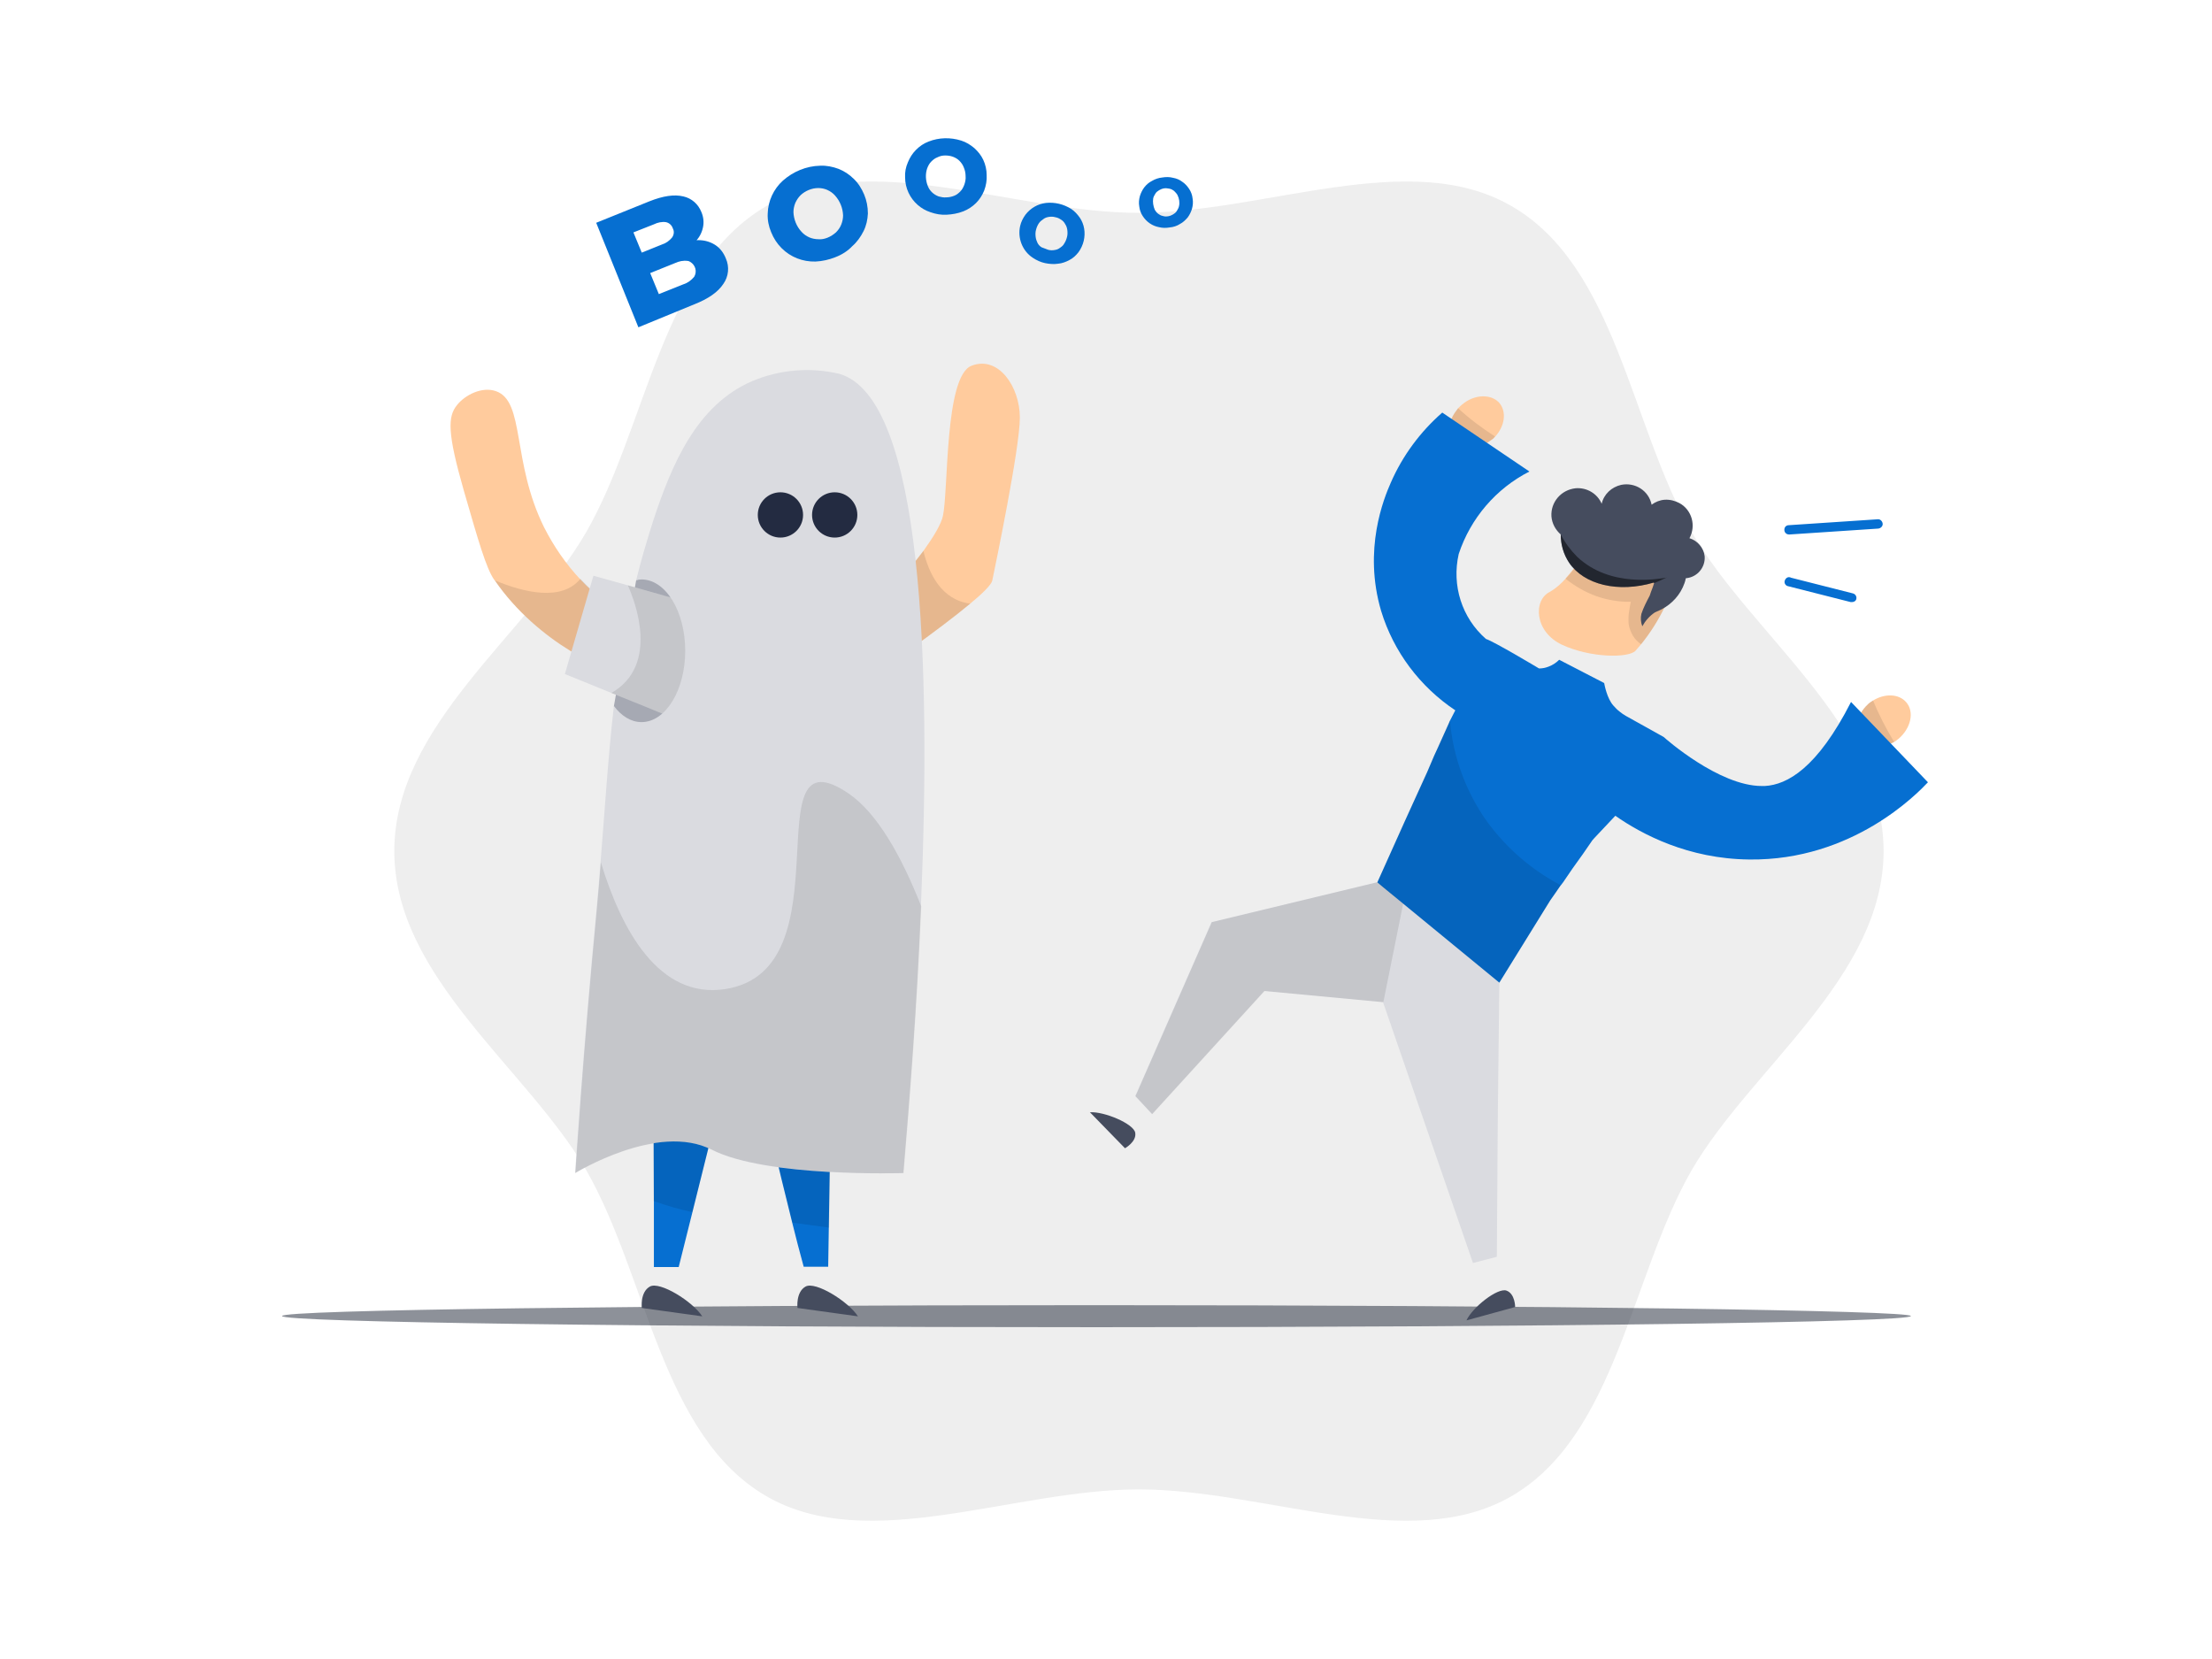 <svg xmlns="http://www.w3.org/2000/svg" width="800" height="600" fill="none" viewBox="0 0 800 600">
    <path d="M681.229 307.822C681.229 353.361 633.11 386.45 611.798 423.241C589.926 461.266 584.542 519.143 546.629 541.128C509.839 562.44 457.457 538.66 411.917 538.66C366.378 538.66 313.996 562.44 277.205 541.128C239.293 519.256 233.909 461.266 212.037 423.241C190.725 386.45 142.605 353.474 142.605 307.822C142.605 262.17 190.837 229.193 212.037 192.402C233.909 154.378 239.293 96.5 277.205 74.515C313.996 53.204 366.378 76.983 411.917 76.983C457.457 76.983 509.839 53.204 546.629 74.515C584.654 96.388 589.813 154.378 611.798 192.402C633.11 229.305 681.229 262.394 681.229 307.822Z" fill="black" opacity="0.07"/>
    <path d="M691.099 475.959C691.099 478.203 559.191 479.997 396.549 479.997C233.908 479.997 102 478.203 102 475.959C102 473.716 233.908 472.034 396.549 472.034C559.191 472.034 691.099 473.94 691.099 475.959Z" fill="#1D2535" opacity="0.5"/>
    <path d="M368.845 151.013C368.845 162.117 359.984 204.516 358.862 210.012C358.526 211.471 355.385 214.611 350.898 218.313C339.345 227.959 319.38 241.756 319.38 241.756L317.473 218.874C323.305 212.592 328.801 206.087 333.961 199.245C337.438 194.421 340.355 189.71 341.028 186.57C343.047 177.148 341.588 136.095 351.347 132.281C361.105 128.467 368.845 139.908 368.845 151.013Z" fill="#FFCB9D" style="fill: #FFCB9D; fill: #FFCB9D;"/>
    <path d="M350.898 218.313C339.345 227.959 319.38 241.756 319.38 241.756L317.473 218.874C323.305 212.592 328.801 206.087 333.961 199.245C335.868 207.208 340.355 216.967 350.898 218.313Z" fill="black" opacity="0.1"/>
    <path d="M223.924 241.531C221.344 244.672 194.425 232.558 178.946 209.9C178.833 209.788 178.833 209.676 178.721 209.676C175.805 205.414 173.113 195.992 167.729 177.372C161.784 156.621 161.896 150.677 165.261 146.526C168.178 142.825 174.347 139.684 179.394 141.479C189.938 145.18 185.003 166.941 196.78 190.72C200.257 197.562 204.632 203.956 209.903 209.564C212.595 212.48 215.624 215.172 218.765 217.752C219.774 223.809 220.896 229.978 221.905 236.035C224.373 239.625 224.373 240.971 223.924 241.531Z" fill="#FFCB9D" style="fill: #FFCB9D; fill: #FFCB9D;"/>
    <path d="M223.926 241.531C221.346 244.672 194.426 232.558 178.947 209.9C189.715 214.387 203.175 217.528 209.905 209.34C212.597 212.256 215.626 214.948 218.766 217.528C219.776 223.585 220.898 229.754 221.907 235.811C224.375 239.625 224.375 240.971 223.926 241.531Z" fill="black" opacity="0.1"/>
    <path d="M230.094 209.788C227.402 225.043 224.71 240.185 222.018 255.44C223.924 259.59 226.504 263.292 229.757 266.544C244.675 281.799 267.221 279.556 271.259 279.107C268.679 253.421 265.987 227.847 263.407 202.161L230.094 209.788Z" fill="#A6A9B3"/>
    <path d="M253.089 218.986C250.509 232.782 247.93 246.691 245.35 260.487C237.274 257.123 229.198 253.87 221.122 250.617L204.297 243.775L214.616 208.218L227.067 211.695C235.704 214.163 244.452 216.63 253.089 218.986Z" fill="#DADBE0"/>
    <path d="M301.77 323.862L301.658 328.348C300.985 366.934 300.312 405.407 299.751 443.992L299.526 458.125H290.665C289.207 452.853 287.861 447.581 286.515 442.197C283.935 431.878 281.355 421.334 278.888 410.566C275.186 394.19 271.933 378.374 269.241 362.896L250.398 438.496L245.462 458.237H236.489C236.489 450.385 236.489 442.422 236.489 434.57L236.265 380.393C236.265 362.559 236.265 344.725 236.152 327.002L277.205 325.095L282.253 324.871L301.77 323.862Z" fill="#066FD1" style="fill: #066FD1; fill: #066FD1;"/>
    <path d="M253.987 476.072L232.115 473.043C232.115 473.043 231.442 467.323 235.031 465.304C238.62 463.285 250.51 470.688 253.987 476.072Z" fill="#454C5E"/>
    <path d="M310.294 476.072L288.421 473.043C288.421 473.043 287.748 467.323 291.337 465.304C294.927 463.285 306.816 470.688 310.294 476.072Z" fill="#454C5E"/>
    <path d="M269.241 362.783L250.397 438.384C245.686 437.374 240.975 436.028 236.376 434.346L236.264 380.281C246.583 373.215 257.687 367.27 269.241 362.783Z" fill="black" opacity="0.1"/>
    <path d="M301.77 328.348C301.097 366.934 300.424 405.407 299.863 443.992L286.627 442.197C284.047 431.878 281.468 421.334 279 410.566C275.298 394.19 272.046 378.374 269.354 362.896L277.43 324.983L277.654 323.862L282.365 324.759L301.77 328.348Z" fill="black" opacity="0.1"/>
    <path d="M647.018 193.3C646.121 193.3 645.336 192.627 645.336 191.617C645.336 190.608 646.009 189.935 647.018 189.935L679.098 187.804C679.995 187.691 680.781 188.477 680.893 189.374C681.005 190.271 680.22 191.056 679.322 191.169L647.243 193.3H647.018Z" fill="#066FD1" style="fill: #066FD1; fill: #066FD1;"/>
    <path d="M669.788 217.752C669.676 217.752 669.564 217.752 669.339 217.752L646.794 212.032C645.896 211.919 645.223 211.022 645.448 210.125C645.672 209.227 646.457 208.554 647.355 208.779C647.467 208.779 647.579 208.779 647.579 208.891L670.124 214.611C671.022 214.836 671.583 215.733 671.358 216.63C671.246 217.303 670.573 217.752 669.788 217.752Z" fill="#066FD1" style="fill: #066FD1; fill: #066FD1;"/>
    <path d="M253.089 218.986C250.509 232.782 247.929 246.691 245.349 260.488C237.273 257.123 229.197 253.87 221.121 250.617C238.731 240.522 229.534 217.191 227.066 211.695C235.703 214.163 244.452 216.63 253.089 218.986Z" fill="black" opacity="0.1"/>
    <path d="M303.564 135.198C293.02 132.73 281.916 133.627 271.933 137.89C251.967 146.526 242.994 167.838 236.264 188.252C233.909 195.655 231.777 202.834 230.095 209.788C230.768 209.676 231.329 209.564 232.002 209.564C240.751 209.564 247.817 221.117 247.817 235.362C247.817 249.607 240.751 261.161 232.002 261.161C228.188 261.161 224.711 258.917 222.019 255.328C219.888 274.06 218.766 292.567 217.196 311.86C216.747 317.468 216.298 323.189 215.738 329.021C210.802 380.394 207.998 424.251 207.998 424.251C207.998 424.251 237.834 405.743 257.463 415.838C277.093 425.933 326.67 424.251 326.67 424.251C328.914 397.892 331.606 363.569 333.064 327.787C336.765 240.185 333.849 143.947 303.564 135.198ZM301.994 178.942C306.032 178.942 309.284 182.195 309.284 186.233C309.284 190.271 306.032 193.524 301.994 193.524C297.956 193.524 294.703 190.271 294.703 186.233C294.703 182.307 297.956 179.055 301.994 178.942ZM282.477 179.279C286.515 179.279 289.767 182.532 289.767 186.57C289.767 190.608 286.515 193.861 282.477 193.861C278.439 193.861 275.186 190.608 275.186 186.57C275.186 182.644 278.439 179.391 282.477 179.279Z" fill="#DADBE0"/>
    <path d="M333.175 327.787C331.717 363.568 329.025 397.779 326.782 424.251C326.782 424.251 277.204 425.821 257.575 415.838C237.946 405.855 208.109 424.251 208.109 424.251C208.109 424.251 210.914 380.506 215.849 329.021C216.41 323.188 216.858 317.468 217.307 311.86C224.71 336.312 238.282 361.325 262.174 357.736C307.377 350.894 271.371 262.731 307.04 287.071C317.247 294.137 325.996 309.504 333.175 327.787Z" fill="black" opacity="0.1"/>
    <path d="M681.901 269.685C682.911 269.349 684.033 268.9 685.042 268.339C685.603 268.003 686.052 267.666 686.612 267.217C691.099 263.404 692.445 257.459 689.417 253.982C686.725 250.841 681.565 250.729 677.303 253.421C676.742 253.757 676.293 254.094 675.844 254.43L674.611 255.664C671.246 259.478 670.348 264.525 673.04 267.778C674.947 270.134 678.424 270.695 681.901 269.685Z" fill="#FFCB9D" style="fill: #FFCB9D; fill: #FFCB9D;"/>
    <path d="M681.901 269.685C682.91 269.349 684.032 268.9 685.041 268.339C682.125 263.516 679.545 258.581 677.414 253.309C676.853 253.645 676.404 253.982 675.956 254.318L674.722 255.552C671.357 259.366 670.46 264.413 673.152 267.666C674.946 270.134 678.423 270.695 681.901 269.685Z" fill="black" opacity="0.1"/>
    <path d="M525.43 150.452C525.991 149.443 526.664 148.545 527.337 147.648C527.786 147.199 528.234 146.751 528.795 146.302C533.282 142.488 539.451 142.376 542.367 145.853C544.947 149.106 544.162 154.154 540.797 157.855C540.461 158.304 540.012 158.753 539.451 159.089L537.993 160.099C533.618 162.791 528.459 162.678 525.879 159.426C523.636 157.294 523.748 153.705 525.43 150.452Z" fill="#FFCB9D" style="fill: #FFCB9D; fill: #FFCB9D;"/>
    <path d="M525.429 150.452C525.99 149.443 526.663 148.545 527.336 147.648C531.486 151.462 535.973 154.827 540.684 157.855C540.347 158.304 539.899 158.752 539.338 159.089L537.88 160.098C533.505 162.79 528.345 162.678 525.766 159.425C523.634 157.294 523.747 153.705 525.429 150.452Z" fill="black" opacity="0.1"/>
    <path d="M542.254 355.38C542.029 371.869 541.917 388.47 541.693 404.958C541.581 421.446 541.469 438.047 541.356 454.536L532.72 456.779L500.191 362.447L457.232 358.409L416.627 402.939L413.599 399.686L410.57 396.433C419.768 375.458 428.966 354.483 438.163 333.508L498.172 319.038C501.874 321.282 505.463 323.525 509.165 325.656C514.885 330.367 520.606 335.078 526.326 339.789C529.018 342.033 531.822 344.276 534.514 346.407C535.748 347.865 536.982 349.436 538.328 351.006C539.674 352.464 541.02 353.922 542.254 355.38Z" fill="#DADBE0"/>
    <path d="M530.365 477.53L547.975 472.706C547.975 472.706 547.975 467.883 544.835 466.762C541.694 465.64 532.609 472.706 530.365 477.53Z" fill="#454C5E"/>
    <path d="M394.193 402.266L406.868 415.277C406.868 415.277 411.131 412.922 410.57 409.669C410.009 406.416 399.353 401.93 394.193 402.266Z" fill="#454C5E"/>
    <path d="M607.648 205.975C606.639 208.554 605.18 212.368 603.274 216.855L602.264 219.098C599.909 224.033 596.992 228.744 593.515 233.007L591.496 235.362C588.916 238.054 575.232 237.942 565.025 233.231C554.818 228.52 554.481 216.967 560.538 214.051C562.669 212.817 564.576 211.134 566.259 209.227V209.115C567.493 207.769 568.726 206.311 569.736 204.853C570.633 203.619 571.53 202.385 572.316 201.151C573.437 199.469 573.998 198.459 573.998 198.459L584.654 194.197L604.62 200.927L604.507 201.151C603.386 203.956 603.386 206.311 604.059 207.096C604.171 207.208 604.283 207.321 604.395 207.321C605.068 207.657 606.302 206.872 606.975 206.423L607.312 206.087L607.648 205.975Z" fill="#FFCB9D" style="fill: #FFCB9D; fill: #FFCB9D;"/>
    <path d="M607.535 205.975V206.087C606.638 208.667 605.067 212.48 603.273 216.855L602.263 219.098C599.908 224.033 596.991 228.744 593.514 233.007C592.393 232.222 591.383 231.212 590.598 229.978C589.813 228.632 589.252 227.174 589.028 225.716C588.915 224.033 588.915 222.351 589.252 220.781C589.364 219.771 589.588 218.649 589.813 217.64C585.55 217.752 581.288 216.967 577.362 215.621C573.324 214.163 569.623 212.032 566.258 209.34C567.492 207.994 568.725 206.535 569.735 205.077C571.081 203.507 571.866 202.497 572.427 201.712C572.539 201.6 574.109 199.02 574.109 199.02L584.765 194.646L604.507 201.151H604.619L604.843 201.264C603.721 203.956 603.721 206.199 604.17 207.208C604.17 207.433 604.507 207.545 604.619 207.657C605.404 208.106 606.413 207.096 607.086 206.535C607.311 206.199 607.423 205.975 607.535 205.975Z" fill="black" opacity="0.1"/>
    <path d="M561.099 186.794C561.323 189.374 562.557 191.617 564.464 193.3C564.464 197.001 565.473 200.478 567.492 203.507C572.876 211.471 585.215 214.499 598.114 210.686L598.226 210.798V210.91C597.889 211.919 597.553 213.041 597.104 214.051C596.992 214.387 596.88 214.724 596.768 215.06L596.656 215.397C595.534 217.528 594.412 219.659 593.627 222.014C593.291 223.473 593.403 225.043 593.964 226.501C595.085 224.482 596.656 222.687 598.562 221.454C599.235 221.117 600.021 220.781 600.806 220.444C604.732 218.425 607.76 215.06 609.218 210.91C609.443 210.349 609.555 209.788 609.667 209.227L609.779 209.115C613.817 208.779 616.846 205.19 616.509 201.152C616.173 198.123 613.929 195.543 611.013 194.646C613.481 190.159 611.91 184.439 607.424 181.971C605.741 181.074 603.946 180.625 602.04 180.737C600.357 180.849 598.675 181.522 597.329 182.532C596.319 177.484 591.384 174.344 586.336 175.353C582.859 176.138 580.055 178.718 579.27 182.195C577.699 178.494 573.886 176.251 569.848 176.587C564.576 177.148 560.762 181.635 561.099 186.794Z" fill="#454C5E"/>
    <path d="M564.463 193.3C564.463 197.001 565.472 200.478 567.491 203.507C572.875 211.471 585.214 214.499 598.113 210.686L598.225 210.798V210.91C599.795 210.237 601.366 209.564 602.936 208.779L602.824 208.891C599.908 209.34 582.41 212.705 570.408 201.376C568.052 199.02 566.033 196.328 564.463 193.3Z" fill="black" opacity="0.5"/>
    <path d="M697.269 282.921C693.455 286.959 670.013 311.299 632.661 310.85C610.564 310.626 593.852 301.765 584.205 295.035C579.606 299.97 576.017 303.672 575.905 303.896L572.428 308.943C569.96 312.308 567.605 315.673 565.361 319.038C565.137 319.375 564.913 319.599 564.688 319.936C564.688 320.048 564.576 320.048 564.464 320.16C563.118 322.067 561.884 323.974 560.65 325.656L542.255 355.38L500.193 320.833L498.847 319.711L498.174 319.151V319.038L508.156 296.83L511.521 289.427L516.12 279.332L518.7 273.275L520.046 270.358L522.626 264.638L524.084 261.385L524.196 261.048L524.308 260.824L524.421 260.6L526.327 256.898C513.54 248.374 504.006 235.699 499.52 221.005C492.902 198.684 500.529 180.176 502.997 174.568C507.259 164.81 513.653 156.173 521.616 149.218L553.135 170.53C541.021 176.699 531.824 187.467 527.561 200.366C524.981 211.695 528.683 223.473 537.432 231.1C540.124 231.885 556.612 241.756 556.612 241.756C557.846 241.756 558.968 241.531 560.089 241.083C561.548 240.522 562.781 239.737 563.903 238.615L580.167 247.028C580.279 247.588 581.177 252.636 583.532 255.216C584.205 256.001 584.99 256.786 585.888 257.459C586.561 258.02 587.234 258.469 588.019 258.917L601.703 266.545C602.152 266.993 621.669 284.267 637.148 284.267C637.484 284.267 637.933 284.267 638.27 284.267C646.346 283.818 657.226 277.873 669.452 253.87L697.269 282.921Z" fill="#066FD1" style="fill: #066FD1; fill: #066FD1;"/>
    <path d="M507.481 326.778L500.303 362.447L457.343 358.409L416.739 402.939L413.71 399.686L410.682 396.433C419.879 375.458 429.077 354.483 438.275 333.508L498.284 319.038L507.481 326.778Z" fill="black" opacity="0.1"/>
    <path d="M282.253 194.421C286.775 194.421 290.441 190.755 290.441 186.233C290.441 181.711 286.775 178.045 282.253 178.045C277.73 178.045 274.064 181.711 274.064 186.233C274.064 190.755 277.73 194.421 282.253 194.421Z" fill="#232B41"/>
    <path d="M301.882 194.421C306.404 194.421 310.07 190.755 310.07 186.233C310.07 181.711 306.404 178.045 301.882 178.045C297.359 178.045 293.693 181.711 293.693 186.233C293.693 190.755 297.359 194.421 301.882 194.421Z" fill="#232B41"/>
    <path d="M230.88 118.373L215.625 80.572L234.805 72.833C239.853 70.814 243.891 70.253 247.144 71.038C250.172 71.711 252.528 73.842 253.649 76.647C254.435 78.441 254.659 80.46 254.21 82.367C253.762 84.386 252.752 86.181 251.294 87.527C249.611 89.209 247.48 90.555 245.237 91.453V88.424C247.592 87.415 250.06 86.854 252.64 86.854C254.771 86.854 256.79 87.415 258.585 88.536C260.379 89.658 261.725 91.453 262.511 93.472C263.857 96.5 263.52 99.977 261.613 102.669C259.706 105.586 256.229 108.053 251.07 110.072L230.88 118.373ZM238.283 106.371L247.256 102.781C248.714 102.333 250.06 101.323 251.07 100.089C252.191 98.183 251.518 95.827 249.611 94.705C249.387 94.593 249.051 94.369 248.714 94.369C247.144 94.145 245.573 94.481 244.115 95.154L234.357 99.08L231.328 91.677L239.404 88.424C240.862 87.975 242.096 87.078 243.106 85.844C243.779 84.835 243.891 83.601 243.33 82.591C242.994 81.47 241.984 80.572 240.862 80.348C239.404 80.124 237.834 80.46 236.488 81.133L229.085 84.05L238.283 106.371Z" fill="#066FD1" style="fill: #066FD1; fill: #066FD1;"/>
    <path d="M302.106 93.023C299.863 93.92 297.395 94.481 294.927 94.593C290.328 94.705 285.954 93.023 282.701 89.77C281.019 88.088 279.785 86.181 278.887 83.937C277.99 81.806 277.541 79.563 277.654 77.207C277.766 72.721 279.785 68.346 283.15 65.318C286.851 62.065 291.562 60.046 296.61 59.934C298.853 59.822 301.096 60.27 303.228 61.056C305.247 61.841 307.153 63.075 308.724 64.645C310.406 66.215 311.64 68.234 312.537 70.365C313.435 72.496 313.883 74.852 313.883 77.207C313.771 79.451 313.323 81.582 312.313 83.601C311.304 85.62 309.958 87.527 308.275 88.985C306.593 90.78 304.461 92.126 302.106 93.023ZM299.302 85.956C300.423 85.508 301.433 84.835 302.33 84.05C303.115 83.264 303.788 82.367 304.237 81.245C304.686 80.124 304.91 79.002 304.91 77.88C304.798 75.188 303.788 72.721 301.994 70.702C301.209 69.805 300.199 69.132 299.19 68.683C298.18 68.234 297.058 68.01 295.937 68.01C293.581 68.01 291.226 69.019 289.543 70.59C288.758 71.375 288.085 72.384 287.636 73.394C287.188 74.516 286.963 75.637 286.963 76.759C287.076 79.339 288.085 81.918 289.88 83.825C290.665 84.723 291.674 85.396 292.684 85.844C293.693 86.293 294.927 86.517 296.049 86.517C297.058 86.629 298.18 86.405 299.302 85.956Z" fill="#066FD1" style="fill: #066FD1; fill: #066FD1;"/>
    <path d="M342.374 77.656C340.355 77.768 338.448 77.432 336.541 76.759C333.064 75.637 330.147 73.057 328.577 69.692C327.792 68.01 327.343 66.103 327.343 64.196C327.231 62.289 327.568 60.495 328.353 58.7C329.026 57.017 330.035 55.447 331.269 54.213C332.615 52.867 334.073 51.858 335.868 51.185C339.569 49.727 343.72 49.614 347.645 50.848C349.44 51.409 351.01 52.419 352.356 53.54C353.702 54.774 354.824 56.12 355.609 57.803C356.394 59.485 356.843 61.392 356.843 63.299C356.955 65.206 356.619 67.112 355.946 68.907C355.273 70.59 354.263 72.16 353.029 73.394C351.683 74.74 350.113 75.749 348.431 76.422C346.412 77.207 344.393 77.544 342.374 77.656ZM342.261 71.375C343.271 71.375 344.168 71.15 345.066 70.814C345.963 70.477 346.636 69.917 347.309 69.244C347.982 68.571 348.431 67.673 348.767 66.776C349.104 65.766 349.328 64.757 349.216 63.635C349.216 62.626 348.991 61.504 348.543 60.495C348.206 59.597 347.645 58.812 346.972 58.139C346.299 57.466 345.514 57.017 344.617 56.681C343.72 56.344 342.71 56.232 341.813 56.232C340.803 56.232 339.906 56.457 339.009 56.905C338.111 57.242 337.438 57.803 336.765 58.476C336.092 59.149 335.644 60.046 335.307 60.943C334.634 62.962 334.746 65.206 335.531 67.225C336.204 69.019 337.663 70.365 339.457 71.038C340.355 71.263 341.252 71.487 342.261 71.375Z" fill="#066FD1" style="fill: #066FD1; fill: #066FD1;"/>
    <path d="M377.93 95.154C376.36 94.818 374.902 94.145 373.556 93.247C369.742 90.78 367.948 86.069 368.957 81.694C369.294 80.236 369.967 78.89 370.864 77.656C372.659 75.301 375.351 73.73 378.267 73.394C381.52 73.057 384.66 73.842 387.352 75.525C388.586 76.31 389.596 77.432 390.493 78.666C392.175 81.133 392.624 84.162 391.951 87.078C391.615 88.536 390.942 89.994 390.044 91.228C389.147 92.35 388.138 93.359 386.792 94.032C385.558 94.705 384.1 95.266 382.641 95.378C381.183 95.603 379.501 95.491 377.93 95.154ZM379.052 90.331C379.837 90.555 380.622 90.555 381.295 90.443C382.08 90.331 382.754 90.107 383.314 89.658C383.987 89.209 384.548 88.761 384.885 88.088C385.333 87.415 385.67 86.629 385.894 85.732C386.118 84.947 386.119 84.05 386.006 83.152C385.894 82.367 385.67 81.694 385.221 81.021C384.885 80.348 384.324 79.787 383.763 79.451C383.09 79.002 382.417 78.666 381.632 78.553C380.847 78.329 380.174 78.329 379.389 78.441C378.603 78.553 377.93 78.778 377.37 79.226C376.697 79.675 376.136 80.124 375.687 80.797C375.238 81.47 374.902 82.255 374.678 83.152C374.453 83.937 374.453 84.835 374.565 85.732C374.678 86.517 374.902 87.19 375.238 87.863C375.575 88.536 376.136 89.097 376.697 89.434C377.706 89.77 378.379 90.107 379.052 90.331Z" fill="#066FD1" style="fill: #066FD1; fill: #066FD1;"/>
    <path d="M423.021 82.255C421.675 82.479 420.441 82.479 419.095 82.143C416.74 81.694 414.609 80.236 413.263 78.105C412.59 77.095 412.141 75.862 412.029 74.628C411.804 73.394 411.917 72.16 412.253 70.926C412.59 69.805 413.15 68.683 413.823 67.785C414.609 66.776 415.506 65.991 416.628 65.43C417.749 64.757 419.095 64.308 420.329 64.196C421.675 63.972 423.021 63.972 424.255 64.308C425.489 64.533 426.61 64.981 427.62 65.766C428.629 66.439 429.415 67.337 430.088 68.346C430.761 69.356 431.209 70.59 431.321 71.823C431.546 73.057 431.434 74.291 431.097 75.525C430.761 76.647 430.2 77.768 429.527 78.666C428.742 79.563 427.844 80.46 426.723 81.021C425.713 81.694 424.367 82.143 423.021 82.255ZM422.46 78.217C423.133 78.105 423.694 77.88 424.255 77.544C424.816 77.207 425.264 76.871 425.601 76.31C425.937 75.749 426.274 75.189 426.386 74.628C426.723 73.282 426.498 71.823 425.825 70.478C425.489 69.917 425.04 69.468 424.591 69.019C424.143 68.683 423.582 68.346 422.909 68.234C422.236 68.122 421.675 68.01 421.002 68.122C420.329 68.234 419.768 68.459 419.207 68.795C418.647 69.132 418.198 69.468 417.861 70.029C417.525 70.59 417.188 71.15 417.076 71.711C416.852 73.057 417.076 74.516 417.637 75.862C417.974 76.422 418.31 76.871 418.871 77.32C419.32 77.656 419.88 77.993 420.553 78.105C421.226 78.329 421.787 78.329 422.46 78.217Z" fill="#066FD1" style="fill: #066FD1; fill: #066FD1;"/>
    <path d="M564.462 320.16C563.116 322.067 561.882 323.974 560.649 325.656L542.253 355.38L500.191 320.833L498.957 319.711C498.733 319.487 498.508 319.375 498.284 319.151C498.284 319.151 498.284 319.151 498.172 319.038L508.155 296.717L511.52 289.314L516.119 279.219L518.698 273.275L522.624 264.526L524.195 261.048L524.419 260.6C524.419 260.712 524.419 260.712 524.419 260.824C524.98 267.666 527.223 281.351 536.645 295.484C546.067 309.168 557.62 316.571 564.462 320.16Z" fill="black" opacity="0.1"/>
</svg>
